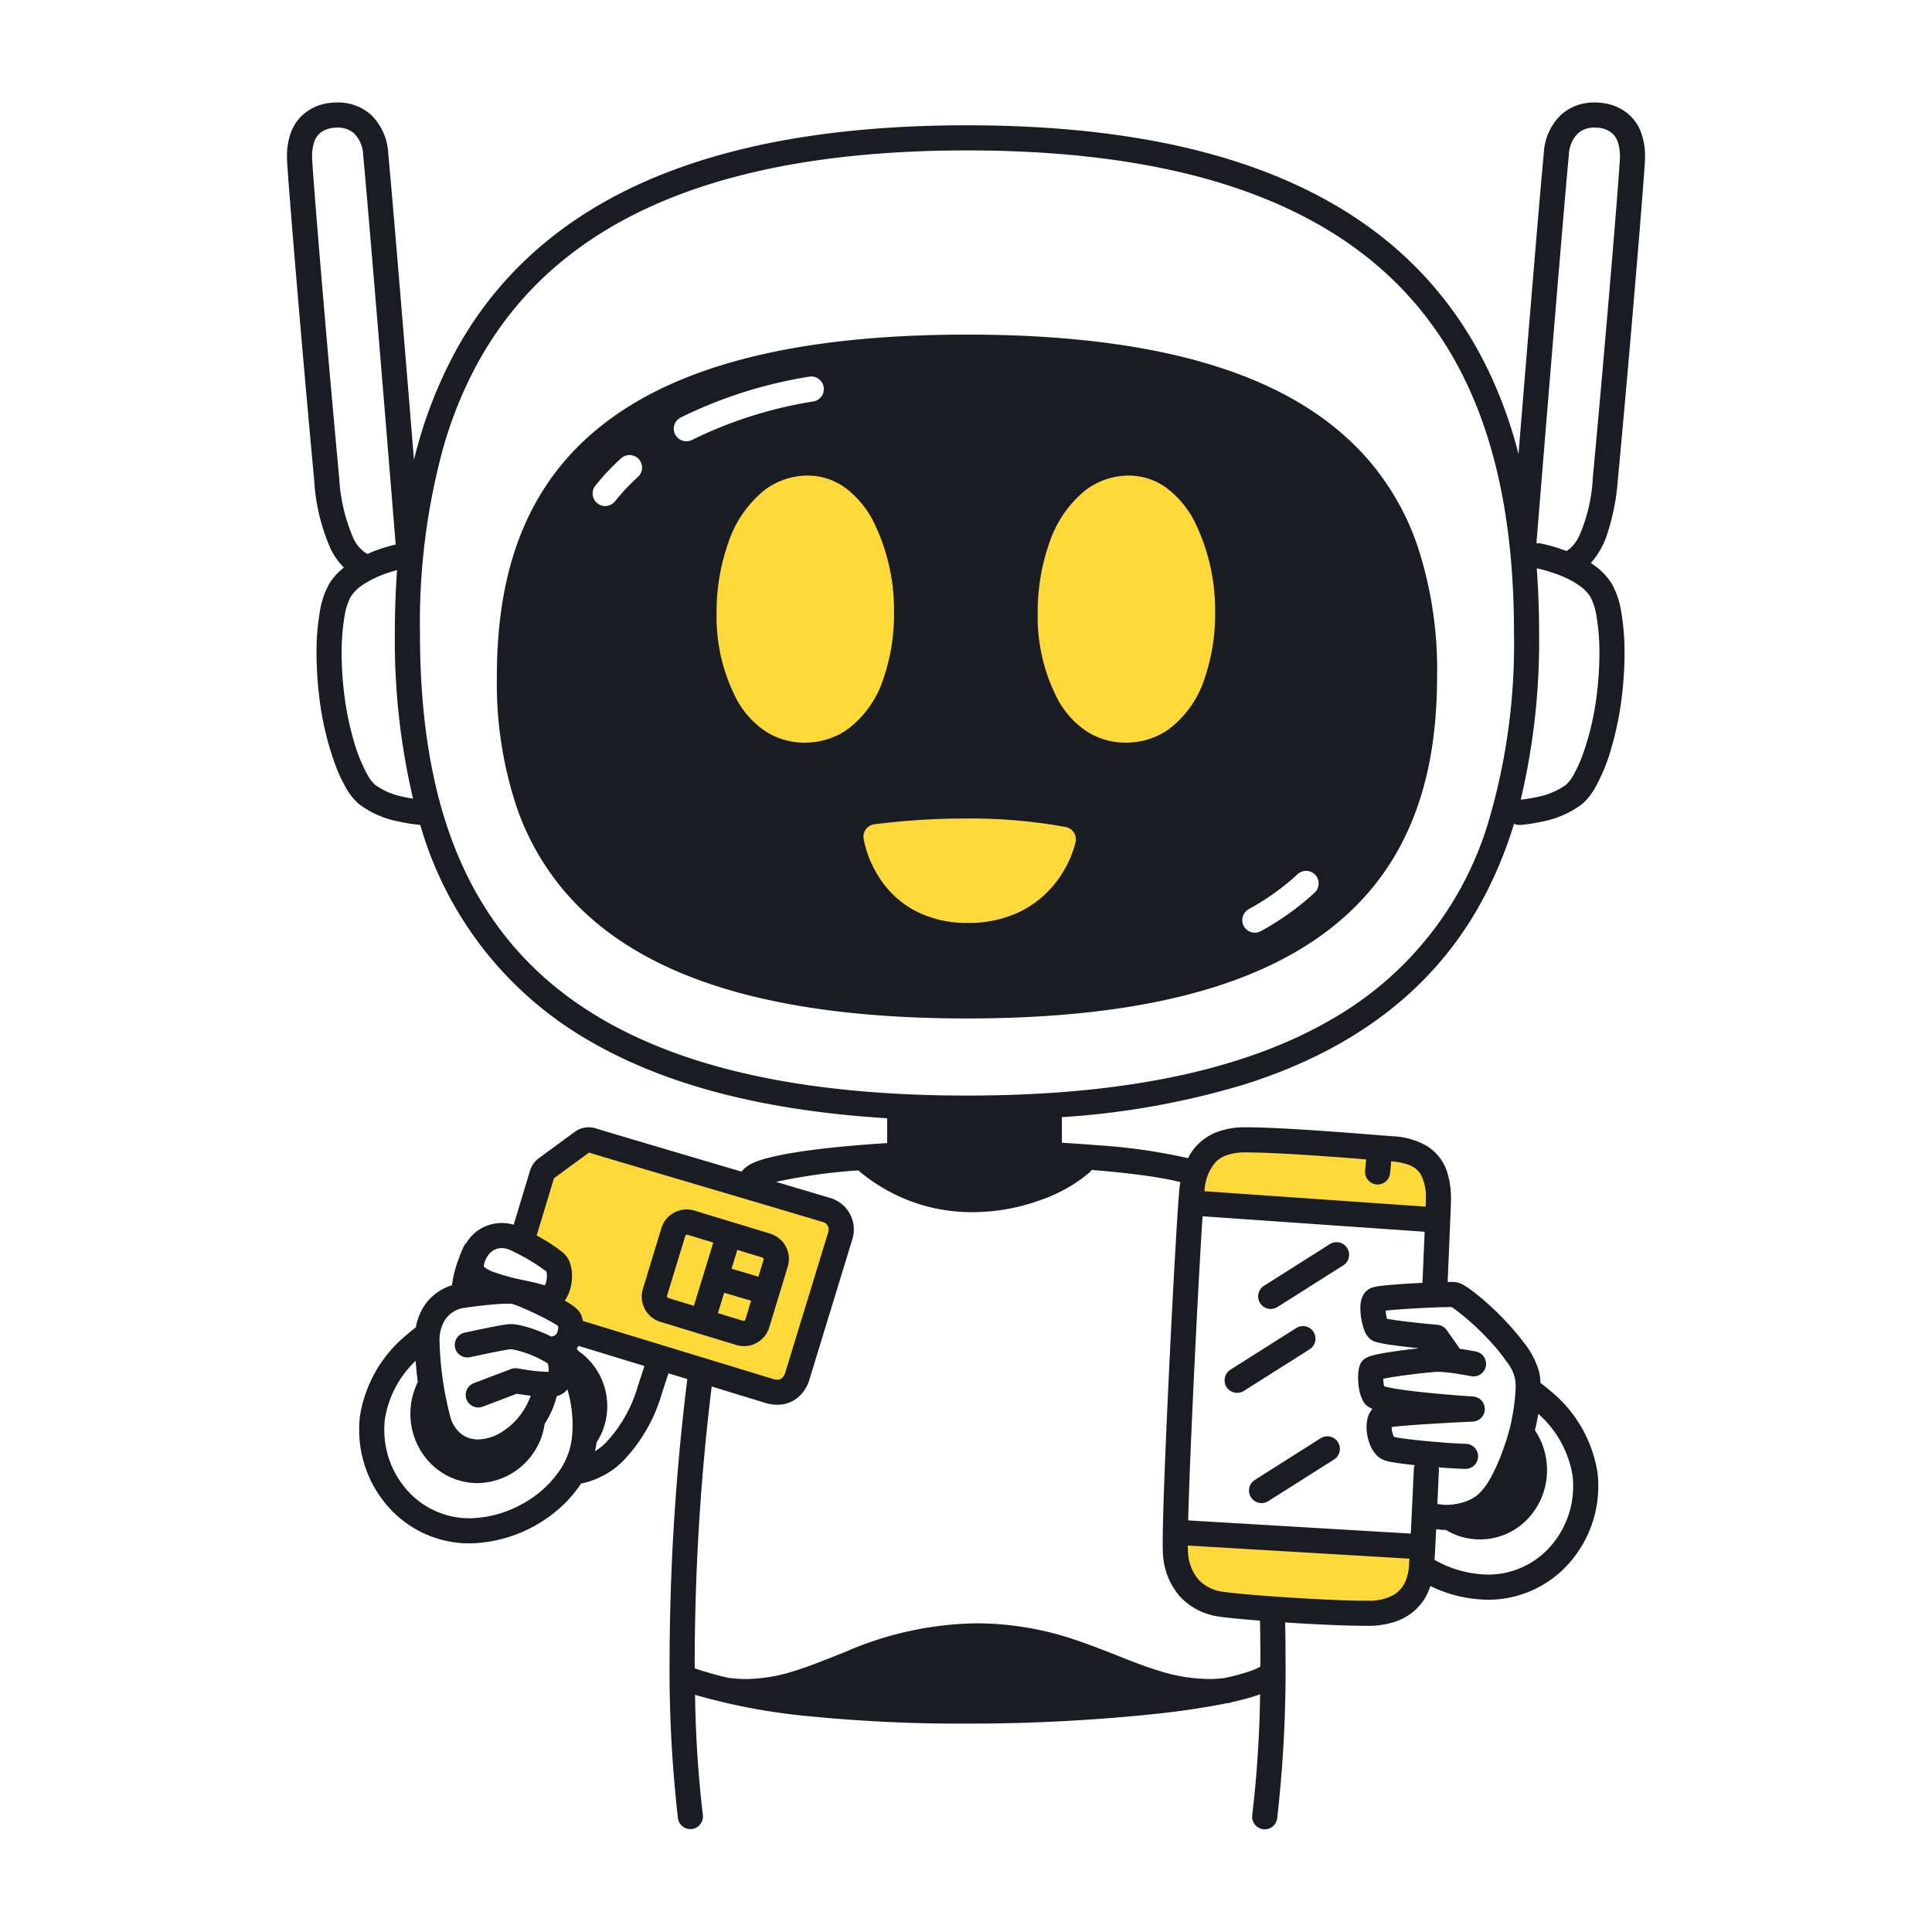 <svg xmlns="http://www.w3.org/2000/svg" width="200" height="200" fill="none"><path fill="#FFD93A" d="M71.25 56.25C73.57 48.755 80 44.75 98.75 45S125 43.25 127.5 55.75 122.75 97 100.25 100 68 66.75 71.25 56.25Z"/><path fill="#191C22" d="M141.549 47.49c-3.49-3.99-8.45-7.216-15.219-9.425-6.772-2.211-15.361-3.426-26.228-3.427-9.66.001-17.52.961-23.904 2.727-9.568 2.64-15.852 7.148-19.655 12.887-3.806 5.735-5.106 12.573-5.106 19.783a40.57 40.57 0 0 0 2.115 13.71 27.057 27.057 0 0 0 5.159 8.836c3.504 3.989 8.472 7.214 15.235 9.423 6.767 2.211 15.335 3.426 26.156 3.427 9.618-.001 17.456-.961 23.832-2.727 9.557-2.639 15.856-7.147 19.68-12.884 3.828-5.733 5.153-12.572 5.153-19.785a40.906 40.906 0 0 0-2.091-13.707 26.956 26.956 0 0 0-5.127-8.838Zm-79.925 2.794a24.375 24.375 0 0 1 2.671-2.84 1.3 1.3 0 0 1 1.748 1.925c-.863.78-1.66 1.63-2.388 2.538a1.3 1.3 0 0 1-2.031-1.623ZM85.262 40.05a1.3 1.3 0 0 1-1.055 1.507 44.047 44.047 0 0 0-12.56 3.98 1.3 1.3 0 1 1-1.191-2.312 46.614 46.614 0 0 1 13.3-4.229 1.298 1.298 0 0 1 1.506 1.054ZM74.18 63.447a21.554 21.554 0 0 1 1.18-7.169 11.809 11.809 0 0 1 3.714-5.487 7.43 7.43 0 0 1 4.077-1.546 6.655 6.655 0 0 1 4.502 1.367 10.11 10.11 0 0 1 2.764 3.372 20.7 20.7 0 0 1 2.13 9.472 20.364 20.364 0 0 1-1.11 6.841 10.635 10.635 0 0 1-3.661 5.175 7.601 7.601 0 0 1-4.082 1.396c-.137.007-.273.01-.407.01a7.342 7.342 0 0 1-4.161-1.256 9.339 9.339 0 0 1-2.84-3.167 18.539 18.539 0 0 1-2.106-9.008Zm17.06 27.727a11.241 11.241 0 0 1-1.843-4.362 1.3 1.3 0 0 1 1.101-1.482 74.941 74.941 0 0 1 9.566-.598 54.9 54.9 0 0 1 10.26.879 1.307 1.307 0 0 1 .835.556 1.296 1.296 0 0 1 .19.985 10.56 10.56 0 0 1-1.059 2.688 10.763 10.763 0 0 1-4.429 4.403 12.068 12.068 0 0 1-5.67 1.297 11.413 11.413 0 0 1-5.641-1.355 9.928 9.928 0 0 1-3.31-3.011Zm29.777-15.702a7.6 7.6 0 0 1-4.082 1.396c-.137.007-.273.01-.407.01a7.343 7.343 0 0 1-4.161-1.256 9.33 9.33 0 0 1-2.84-3.167 18.534 18.534 0 0 1-2.106-9.008 21.56 21.56 0 0 1 1.18-7.169 11.805 11.805 0 0 1 3.714-5.487 7.429 7.429 0 0 1 4.077-1.546 6.653 6.653 0 0 1 4.503 1.367c1.155.91 2.098 2.06 2.763 3.372a20.697 20.697 0 0 1 2.13 9.472 20.381 20.381 0 0 1-1.11 6.841 10.637 10.637 0 0 1-3.661 5.175Zm15.091 16.919c-.25.233-.506.461-.767.685l-.002.002a27.988 27.988 0 0 1-3.906 2.794c-.299.179-.605.354-.917.526a1.3 1.3 0 0 1-1.253-2.278c.285-.157.564-.317.838-.48a25.448 25.448 0 0 0 3.545-2.535c.238-.205.468-.41.692-.618a1.3 1.3 0 0 1 1.77 1.904Z"/><path fill="#FFD93A" d="m123.75 124.375 25.125 2.125s1.25-7.375-2.875-7.75-16-1.375-18.375-1.125-3.875 2.875-3.875 6.75ZM121.875 158.5s-.25 7.125 4.25 8 12.875.75 16.25.5a4.82 4.82 0 0 0 4.625-4 8.992 8.992 0 0 0 0-2.75l-25.125-1.75ZM54.5 128.375l1.75-7.25 5.125-2.375L87 126.5l-5.475 17.55L59 137.625l-1.875-3.5.75-3.5-3.375-2.25Z"/><path fill="#191C22" d="M167.477 49.68c.935-9.897 2.462-27.747 2.793-32.804.015-.232.023-.458.023-.677a7.13 7.13 0 0 0-.351-2.319 4.641 4.641 0 0 0-1.751-2.365 5.302 5.302 0 0 0-2.45-.87 6.16 6.16 0 0 0-.678-.037 5.106 5.106 0 0 0-3.414 1.228 5.893 5.893 0 0 0-1.833 3.99c-.408 4.228-1.753 20.545-2.622 31.181-.159-.61-.319-1.22-.498-1.82-2.812-9.428-8.229-17.578-17.347-23.269-9.114-5.696-21.828-8.946-39.247-8.947-11.617 0-21.132 1.445-28.893 4.096-11.64 3.965-19.322 10.708-23.981 19.162a46.84 46.84 0 0 0-4.373 11.369c-.867-10.612-2.254-27.464-2.67-31.772a5.894 5.894 0 0 0-1.834-3.99 5.104 5.104 0 0 0-3.413-1.228 6.16 6.16 0 0 0-.678.037 5.01 5.01 0 0 0-3.168 1.488 4.8 4.8 0 0 0-1.033 1.747 7.133 7.133 0 0 0-.351 2.319c0 .22.007.445.023.677.331 5.056 1.858 22.907 2.793 32.805.132 2.457.708 4.87 1.699 7.122a7.113 7.113 0 0 0 1.38 1.953 6.434 6.434 0 0 0-1.5 1.64 8.81 8.81 0 0 0-1.012 3.041 24.745 24.745 0 0 0-.325 4.204c.004 1.43.09 2.858.257 4.277.264 2.4.803 4.762 1.606 7.038a16.6 16.6 0 0 0 1.137 2.512c.348.65.804 1.237 1.348 1.734a9.877 9.877 0 0 0 4.135 1.837c.744.168 1.498.287 2.258.354.012.04.021.08.034.119a37.712 37.712 0 0 0 17.435 22.212c7.602 4.442 17.685 7.229 30.865 8.037v2.571c-1.694.106-3.321.234-4.832.381-2.092.205-3.965.447-5.516.727-.776.14-1.471.29-2.081.453a9.434 9.434 0 0 0-1.592.554 3.478 3.478 0 0 0-1.063.84l-4.237-1.253c-5.069-1.499-9.723-2.876-10.851-3.226a2.47 2.47 0 0 0-1.968.224l-.116.076-3.698 2.712.003.004c-.482.313-.84.783-1.012 1.332l-.002.006-1.7 5.62a4.554 4.554 0 0 0-1.229-.177 4.3 4.3 0 0 0-2.9 1.117 4.57 4.57 0 0 0-.786.968 1.286 1.286 0 0 0-.264.356c-.013.028-.313.669-.62 1.56a11.931 11.931 0 0 0-.59 2.442 5.41 5.41 0 0 0-2.785 2.001 5.985 5.985 0 0 0-.955 2.363c-.34.256-.671.524-.993.805a13.644 13.644 0 0 0-4.802 8.45c-.047.441-.071.884-.071 1.327a12.01 12.01 0 0 0 2.886 7.843 11.202 11.202 0 0 0 8.527 3.934 14.456 14.456 0 0 0 8.52-2.971 12.99 12.99 0 0 0 3.036-3.223 8.566 8.566 0 0 0 4.313-2.299 16.787 16.787 0 0 0 4.044-6.995c.242-.736.47-1.435.69-2.118l1.955.597a240.647 240.647 0 0 0-1.837 29.105 134.54 134.54 0 0 0 .868 16.367 1.3 1.3 0 0 0 2.579-.326 120.193 120.193 0 0 1-.81-12.46 63.538 63.538 0 0 0 12.053 2.239c5.285.515 10.592.762 15.901.74 6.848.017 13.691-.347 20.498-1.091 2.515-.293 4.721-.637 6.568-1.02.066-.007.13-.01.196-.018l.035-.002.05-.005c.104-.019.206-.052.302-.097.084-.019.181-.036.263-.055.879-.193 1.745-.44 2.594-.738l.032-.014a120.747 120.747 0 0 1-.811 12.521 1.299 1.299 0 1 0 2.579.326c.621-5.433.911-10.899.867-16.368 0-1.29-.013-2.597-.038-3.912l.395.026c2.916.186 5.961.325 7.93.325l.347-.001a8.573 8.573 0 0 0 2.791-.454 5.644 5.644 0 0 0 2.9-2.239c.283-.445.508-.925.669-1.427a13.953 13.953 0 0 0 5.966 1.42c.405.001.809-.021 1.212-.063a11.203 11.203 0 0 0 7.316-3.871 12.012 12.012 0 0 0 2.886-7.844c0-.443-.024-.885-.071-1.326l-1.293.139 1.293-.139a13.648 13.648 0 0 0-4.802-8.449 17.688 17.688 0 0 0-1.106-.884 7.002 7.002 0 0 0-.132-1.099 8.546 8.546 0 0 0-1.558-3.04 28.642 28.642 0 0 0-3.811-4.103 22.238 22.238 0 0 0-1.742-1.427 7.842 7.842 0 0 0-.715-.468 3.28 3.28 0 0 0-.362-.178 1.784 1.784 0 0 0-.548-.135 6.88 6.88 0 0 0-.45-.012l-.286.003-.011-.023c.089-2.033.169-3.899.229-5.349.066-1.584.107-2.66.113-3.015l.001-.205a8.93 8.93 0 0 0-.351-2.646 4.957 4.957 0 0 0-2.117-2.825 7.735 7.735 0 0 0-3.571-1.021c-1.656-.126-4.45-.357-7.326-.557-2.879-.2-5.83-.37-7.87-.37h-.089a8.028 8.028 0 0 0-2.927.503 5.54 5.54 0 0 0-2.8 2.372c-.062.105-.108.215-.164.322l-.004-.001a58.943 58.943 0 0 0-9.205-1.326 156.96 156.96 0 0 0-3.853-.268v-2.651a83.534 83.534 0 0 0 18.957-3.407c11.612-3.671 19.328-9.974 24.027-18.084a42.275 42.275 0 0 0 3.822-8.893c.193.098.409.144.626.135a16.704 16.704 0 0 0 2.331-.36 9.88 9.88 0 0 0 4.135-1.837 6.472 6.472 0 0 0 1.348-1.734 19.28 19.28 0 0 0 1.64-4.043 33.321 33.321 0 0 0 1.103-5.507c.168-1.42.253-2.847.257-4.276a24.77 24.77 0 0 0-.325-4.204 8.79 8.79 0 0 0-1.012-3.042 6.953 6.953 0 0 0-2.112-2.085c-.014-.01-.028-.016-.042-.025a8.333 8.333 0 0 0 1.652-2.86 23.51 23.51 0 0 0 1.145-5.745Zm-132.364-.244c-.933-9.864-2.462-27.748-2.788-32.73a7.486 7.486 0 0 1-.017-.507c-.011-.5.06-.999.21-1.476.13-.432.401-.808.77-1.068a2.72 2.72 0 0 1 1.257-.425h.001c.13-.015.26-.022.392-.022a2.506 2.506 0 0 1 1.694.578c.607.61.953 1.43.965 2.29.306 3.169 1.155 13.339 1.926 22.699a15008.771 15008.771 0 0 1 1.437 17.593c-.787.187-1.56.426-2.315.716-.197.077-.406.178-.61.267a3.542 3.542 0 0 1-1.487-1.71 18.013 18.013 0 0 1-1.435-6.205Zm6.504 33.018a7.2 7.2 0 0 1-2.821-1.235 4.12 4.12 0 0 1-.773-1.041 16.833 16.833 0 0 1-1.403-3.487c-.48-1.66-.82-3.357-1.014-5.074a34.546 34.546 0 0 1-.24-3.976 22.202 22.202 0 0 1 .286-3.754c.097-.74.321-1.459.662-2.123.35-.519.805-.957 1.337-1.285.894-.56 1.86-.996 2.871-1.296.21-.066.404-.12.581-.169a91.077 91.077 0 0 0-.227 6.486 71.425 71.425 0 0 0 1.884 17.182 14.37 14.37 0 0 1-1.143-.228Zm10.33 46.751c.331.004.656.086.949.239a20.365 20.365 0 0 1 3.66 2.18c.045.15.065.307.061.463a2.16 2.16 0 0 1-.203.943l-.021.033c-.565-.188-1.217-.33-1.952-.492a23.616 23.616 0 0 1-3.368-.902 3.442 3.442 0 0 1-.942-.508l-.062-.062a2.49 2.49 0 0 1 .723-1.45 1.695 1.695 0 0 1 1.155-.444Zm-5.82 7.342a2.893 2.893 0 0 1 1.778-1.136 59.852 59.852 0 0 1 2.453-.309c.785-.082 1.61-.145 2.172-.145.16 0 .298.006.395.014l.107.012.017.003c.155.044.612.215 1.13.439.794.34 1.797.814 2.588 1.241.394.213.738.417.955.566l.053.038c.005.044.008.088.008.132.007.225-.046.448-.153.646l-.16.17a.899.899 0 0 1-.352.134c-.013.002-.022.011-.034.014a14.556 14.556 0 0 0-1.711-.729 13.477 13.477 0 0 0-1.363-.404 5.304 5.304 0 0 0-1.142-.164l-.096.003v-.001l-.009.001h-.014v.001a5.23 5.23 0 0 0-.496.056c-.641.098-1.656.301-2.54.484-.88.182-1.61.341-1.613.341a1.303 1.303 0 0 0-.993 1.548 1.304 1.304 0 0 0 1.547.993c.002-.001.943-.206 1.964-.414a70.64 70.64 0 0 1 1.47-.287c.216-.039.408-.072.554-.094l.179-.025.05-.005h.003l.036.002c.231.029.46.075.686.137a11.14 11.14 0 0 1 3.092 1.323c.023.058.042.119.056.18.037.156.056.315.056.475 0 .076-.007.153-.02.229a16.611 16.611 0 0 1-2.042-.177 28.23 28.23 0 0 1-1.052-.166l-.079-.014a1.29 1.29 0 0 0-.701.062l-3.858 1.466a1.307 1.307 0 0 0-.724.683 1.294 1.294 0 0 0 .24 1.424 1.304 1.304 0 0 0 1.407.324l3.525-1.339a31.83 31.83 0 0 0 1.441.207 7.405 7.405 0 0 1-.397.913 7.232 7.232 0 0 1-2.469 2.758 4.77 4.77 0 0 1-2.571.851 2.811 2.811 0 0 1-1.763-.576 3.392 3.392 0 0 1-1.14-1.838 34.193 34.193 0 0 1-1.096-7.755 3.924 3.924 0 0 1 .625-2.292Zm13.077 12.287a7.51 7.51 0 0 1-1.16 3.224 11.02 11.02 0 0 1-4.105 3.698 11.528 11.528 0 0 1-5.345 1.415 8.6 8.6 0 0 1-6.557-3.03 9.414 9.414 0 0 1-2.256-6.147c0-.351.019-.701.056-1.05a10.653 10.653 0 0 1 3.187-6.069c.058.728.13 1.458.227 2.193a7.397 7.397 0 0 0-.766 3.291 7.302 7.302 0 0 0 1.755 4.767 6.854 6.854 0 0 0 4.471 2.365h.001a6.8 6.8 0 0 0 .728.038 7.126 7.126 0 0 0 6.942-6.125c.191-.299.367-.608.526-.926a9.41 9.41 0 0 0 .731-1.953c.225-.055.439-.147.634-.271.175-.119.332-.263.466-.427.35 1.19.53 2.424.536 3.664 0 .449-.023.897-.071 1.343Zm6.833-5.365a14.27 14.27 0 0 1-3.369 5.928c-.33.313-.688.595-1.07.841.067-.295.113-.598.153-.902a6.952 6.952 0 0 0-1.9-9.502c-.045-.077-.096-.151-.143-.227.066-.091.128-.185.184-.282 1.843.564 4.261 1.302 6.818 2.082-.215.665-.436 1.346-.673 2.062Zm-5.708-6.729a3.083 3.083 0 0 0-.147-.569 1.689 1.689 0 0 0-.344-.546 3.555 3.555 0 0 0-.603-.508 10.8 10.8 0 0 0-.775-.48c.202-.279.363-.585.48-.909a4.93 4.93 0 0 0 .277-1.641 4.138 4.138 0 0 0-.172-1.22 2.45 2.45 0 0 0-.758-1.189 16.75 16.75 0 0 0-2.734-1.777l1.796-5.936.076-.049 3.548-2.602c1.273.393 5.823 1.739 10.81 3.214 5.073 1.5 10.576 3.126 13.441 3.987a.789.789 0 0 1 .565.758l-.036.234-4.455 14.558c-.06.235-.188.448-.37.61a.701.701 0 0 1-.464.143 1.717 1.717 0 0 1-.503-.085c-4.629-1.417-14.59-4.451-19.631-5.993Zm85.537 25.271a5.162 5.162 0 0 1-.33 1.576 2.964 2.964 0 0 1-1.231 1.496c-.8.44-1.704.655-2.616.621l-.323.001c-1.856.001-4.887-.136-7.764-.319-2.875-.183-5.635-.417-6.904-.594a4.198 4.198 0 0 1-2.6-1.24 4.676 4.676 0 0 1-1.118-2.945c-.008-.11-.015-.327-.017-.613l22.944 1.359-.041.658Zm1.386-29.211c-.476.023-.965.05-1.447.079-.843.052-1.652.111-2.304.176-.327.033-.613.066-.86.104-.123.02-.237.04-.352.065a2.148 2.148 0 0 0-.42.137 1.635 1.635 0 0 0-.66.562 2.134 2.134 0 0 0-.327.818 3.77 3.77 0 0 0-.059.695c.006.551.078 1.098.214 1.632.059.246.137.488.232.723.051.124.11.243.178.358.095.164.217.312.359.438.102.087.215.161.336.218.126.059.256.107.391.143a13.28 13.28 0 0 0 1.559.288 82.93 82.93 0 0 0 2.806.335c-.991.109-2.166.258-3.169.419-.55.089-1.041.179-1.444.275a5.012 5.012 0 0 0-.573.169 1.994 1.994 0 0 0-.336.161 1.519 1.519 0 0 0-.252.191 1.378 1.378 0 0 0-.33.476 2.63 2.63 0 0 0-.164.683c-.027.23-.04.46-.039.691 0 .394.034.787.103 1.174.074.444.222.873.436 1.269.102.177.237.332.398.457.169.128.356.232.554.308-.238.271-.41.595-.5.945-.08.306-.119.621-.117.937.003.641.13 1.276.374 1.87.126.311.297.603.508.865.255.323.594.568.98.711.248.08.502.142.759.185.606.11 1.451.217 2.364.314a1.25 1.25 0 0 0-.089.355c-.119 2.6-.223 4.885-.315 6.731l-23.047-1.366c.102-4.016.397-10.901.719-17.453.2-4.062.409-8.004.589-11.075.065-1.113.126-2.108.182-2.955l22.99 1.603c-.061 1.461-.14 3.29-.227 5.289Zm11.994 13.565a10.885 10.885 0 0 1 3.551 6.412c.037.349.056.699.056 1.049a9.41 9.41 0 0 1-2.257 6.148 8.595 8.595 0 0 1-6.557 3.03 11.584 11.584 0 0 1-5.535-1.526c.051-.861.107-1.935.168-3.186.335.055.673.085 1.013.089a6.808 6.808 0 0 0 8.708-1.421 7.297 7.297 0 0 0 1.755-4.767 7.356 7.356 0 0 0-1.253-4.133 24.84 24.84 0 0 0 .351-1.695Zm-9.09-11.06.102.001c.087.051.228.139.393.258a26.662 26.662 0 0 1 3.66 3.344 18.553 18.553 0 0 1 1.69 2.102c.628.753.948 1.715.896 2.694a20.812 20.812 0 0 1-1.24 6.202 19.72 19.72 0 0 1-1.289 2.964 6.917 6.917 0 0 1-1.338 1.827 4.332 4.332 0 0 1-1.506.803 6.033 6.033 0 0 1-1.784.284c-.27.002-.54-.024-.805-.078a1.095 1.095 0 0 0-.14-.003l.163-3.559a1.252 1.252 0 0 0-.037-.243c1.171.093 2.211.154 2.819.156l.031.001a1.3 1.3 0 0 0 .021-2.596v-.004h-.03c-.308 0-.926-.028-1.652-.076a88.93 88.93 0 0 1-3.639-.321 39.657 39.657 0 0 1-1.541-.198 11.777 11.777 0 0 1-.523-.092l-.091-.021a1.525 1.525 0 0 1-.143-.338 2.457 2.457 0 0 1-.108-.686l.001-.002c.051-.007.103-.014.161-.02 1.075-.129 3.163-.268 4.948-.37a337.911 337.911 0 0 1 3.294-.171 1.302 1.302 0 0 0 1.241-1.287 1.3 1.3 0 0 0-1.218-1.309c-.002 0-.596-.038-1.504-.107-1.36-.105-3.418-.281-5.147-.503a26.081 26.081 0 0 1-2.19-.355 6.912 6.912 0 0 1-.356-.088c-.016-.057-.032-.108-.043-.174a3.924 3.924 0 0 1-.057-.612c.722-.148 1.895-.322 2.985-.456.604-.075 1.188-.14 1.667-.186.475-.047.866-.076 1.008-.078h.003l.051-.001c.683.032 1.364.106 2.038.223.37.058.71.116.955.159l.391.072a1.3 1.3 0 0 0 .487-2.554 46.239 46.239 0 0 0-1.433-.246l-.225-.033-1.357-1.932a1.303 1.303 0 0 0-.946-.547c-.001 0-.348-.032-.881-.085-.798-.079-2.008-.206-3.035-.341a25.459 25.459 0 0 1-1.309-.199l-.012-.003a4.55 4.55 0 0 1-.144-.844c.783-.09 2.085-.182 3.347-.25a78.907 78.907 0 0 1 3.371-.122Zm-25.447-12.224a4.916 4.916 0 0 1 1.062-2.702 2.945 2.945 0 0 1 1.128-.758c.637-.23 1.31-.34 1.987-.324h.081c1.905-.001 4.839.165 7.69.364 1.689.117 3.345.245 4.768.357l-.107 1.182c-.032.344.075.686.296.95a1.296 1.296 0 0 0 1.83.167 1.3 1.3 0 0 0 .463-.881l.11-1.213a6.686 6.686 0 0 1 1.744.339 2.37 2.37 0 0 1 1.35 1.074 5.01 5.01 0 0 1 .491 2.48l-.001.168a34.9 34.9 0 0 1-.019.628l-22.899-1.597a6.51 6.51 0 0 1 .026-.234Zm-9.577-1.78c2.043.2 3.859.436 5.308.698.674.121 1.259.249 1.753.377-.019.118-.044.237-.06.354-.051.382-.106 1.068-.178 2.095-.247 3.562-.645 10.902-.981 18.049-.336 7.151-.612 14.07-.612 16.863 0 .447.006.785.024 1.054a7.276 7.276 0 0 0 1.804 4.528 6.806 6.806 0 0 0 4.151 2.049c.917.127 2.387.267 4.094.4.027 1.379.044 2.749.044 4.099 0 .22-.003.436-.003.655a5.323 5.323 0 0 1-.956.437c-.931.318-1.882.574-2.847.766-.504.049-1.002.086-1.482.086a17.597 17.597 0 0 1-5.196-.844c-2.545-.771-5.129-1.982-8.154-3.027a32.03 32.03 0 0 0-10.758-1.895 35.151 35.151 0 0 0-13.61 2.973c-1.843.728-3.542 1.435-5.209 1.95-1.627.536-3.327.82-5.04.843a14.072 14.072 0 0 1-1.812-.119 34.64 34.64 0 0 1-3.477-.979l-.015-.002c-.001-.282-.005-.56-.005-.843.023-9.472.61-18.935 1.758-28.337l5.528 1.689a4.33 4.33 0 0 0 1.263.198 3.317 3.317 0 0 0 2.077-.703 3.808 3.808 0 0 0 1.233-1.856l.006-.018 4.46-14.574a3.39 3.39 0 0 0-2.269-4.243c-1.384-.415-3.38-1.009-5.642-1.679a59.63 59.63 0 0 1 8.507-1.187l.014-.001a18.051 18.051 0 0 0 11.828 4.326 20.796 20.796 0 0 0 7.17-1.3 15.762 15.762 0 0 0 4.965-2.834c.074-.07.14-.149.196-.234.727.058 1.442.119 2.123.186Zm22.783-15.822c-8.559 5.009-20.769 7.936-37.813 7.934-11.36 0-20.58-1.298-27.994-3.65-11.125-3.539-18.178-9.377-22.565-16.911-4.38-7.538-6.068-16.875-6.067-27.352A68.506 68.506 0 0 1 46 45.932c2.69-8.959 7.684-16.453 16.233-21.81 8.553-5.35 20.762-8.551 37.87-8.55 11.401-.001 20.635 1.421 28.051 3.955 11.126 3.812 18.17 10.06 22.547 17.96 4.369 7.9 6.029 17.535 6.027 28.013a64.917 64.917 0 0 1-2.546 19.239 35.079 35.079 0 0 1-16.266 20.74Zm27.37-41.592c.202 1.242.297 2.498.286 3.755a34.744 34.744 0 0 1-.239 3.975 28.968 28.968 0 0 1-1.465 6.447c-.259.73-.578 1.437-.953 2.114a4.122 4.122 0 0 1-.773 1.041 7.5 7.5 0 0 1-3.026 1.284 15.052 15.052 0 0 1-1.69.279 71.348 71.348 0 0 0 1.902-17.282c0-2.257-.082-4.48-.246-6.669.818.177 1.619.42 2.397.727a9.937 9.937 0 0 1 1.863.957c.509.323.946.748 1.282 1.249a6.5 6.5 0 0 1 .662 2.123Zm-1.824-8.362a4.3 4.3 0 0 1-.845 1.175c-.138.129-.288.243-.449.341a18.842 18.842 0 0 0-.978-.34 16.337 16.337 0 0 0-1.799-.46 1.258 1.258 0 0 0-.34.008l.407-5c.809-9.93 2.487-30.414 2.947-35.173a3.31 3.31 0 0 1 .965-2.29 2.503 2.503 0 0 1 1.694-.578c.131 0 .262.007.392.021a2.423 2.423 0 0 1 1.558.683c.213.233.373.51.469.811.151.477.222.976.211 1.476 0 .16-.006.329-.017.507-.327 4.982-1.855 22.866-2.788 32.73-.096 2.1-.58 4.164-1.427 6.089Z"/><path fill="#191C22" d="m132.243 135.301 6.811-4.312c.291-.184.497-.477.572-.813a1.296 1.296 0 0 0-.983-1.554 1.304 1.304 0 0 0-.98.17l-6.811 4.313a1.297 1.297 0 0 0 .41 2.366c.337.076.689.015.981-.17ZM136.709 148.889l-6.811 4.312a1.3 1.3 0 1 0 1.391 2.197l6.811-4.312a1.3 1.3 0 1 0-1.391-2.197ZM128.764 143.988l6.811-4.313a1.302 1.302 0 0 0 .403-1.793 1.296 1.296 0 0 0-1.794-.403l-6.811 4.312a1.304 1.304 0 0 0-.403 1.794 1.304 1.304 0 0 0 1.794.403ZM140.793 141.263l.001-.001v-.001l-.001.002ZM81.666 130.324a2.739 2.739 0 0 0-1.94-2.617l-7.844-2.388h-.002.002a2.743 2.743 0 0 0-2.912.878c-.228.278-.399.598-.503.942l-1.915 6.289a2.735 2.735 0 0 0 1.819 3.414l7.847 2.389h.001a2.736 2.736 0 0 0 3.413-1.82l1.915-6.29c.078-.259.118-.527.119-.797Zm-2.6 0-.007.04-.547 1.797-2.783-.82.599-1.95 2.641.804.097.129Zm-10.034 3.901.007-.039 1.915-6.29.129-.096.038.006h.002l2.718.827-2.01 6.545-2.702-.823-.097-.13Zm8.112 2.429-.13.096-.04-.007.001.001-2.656-.809.647-2.108 2.789.822-.61 2.005Z"/></svg>